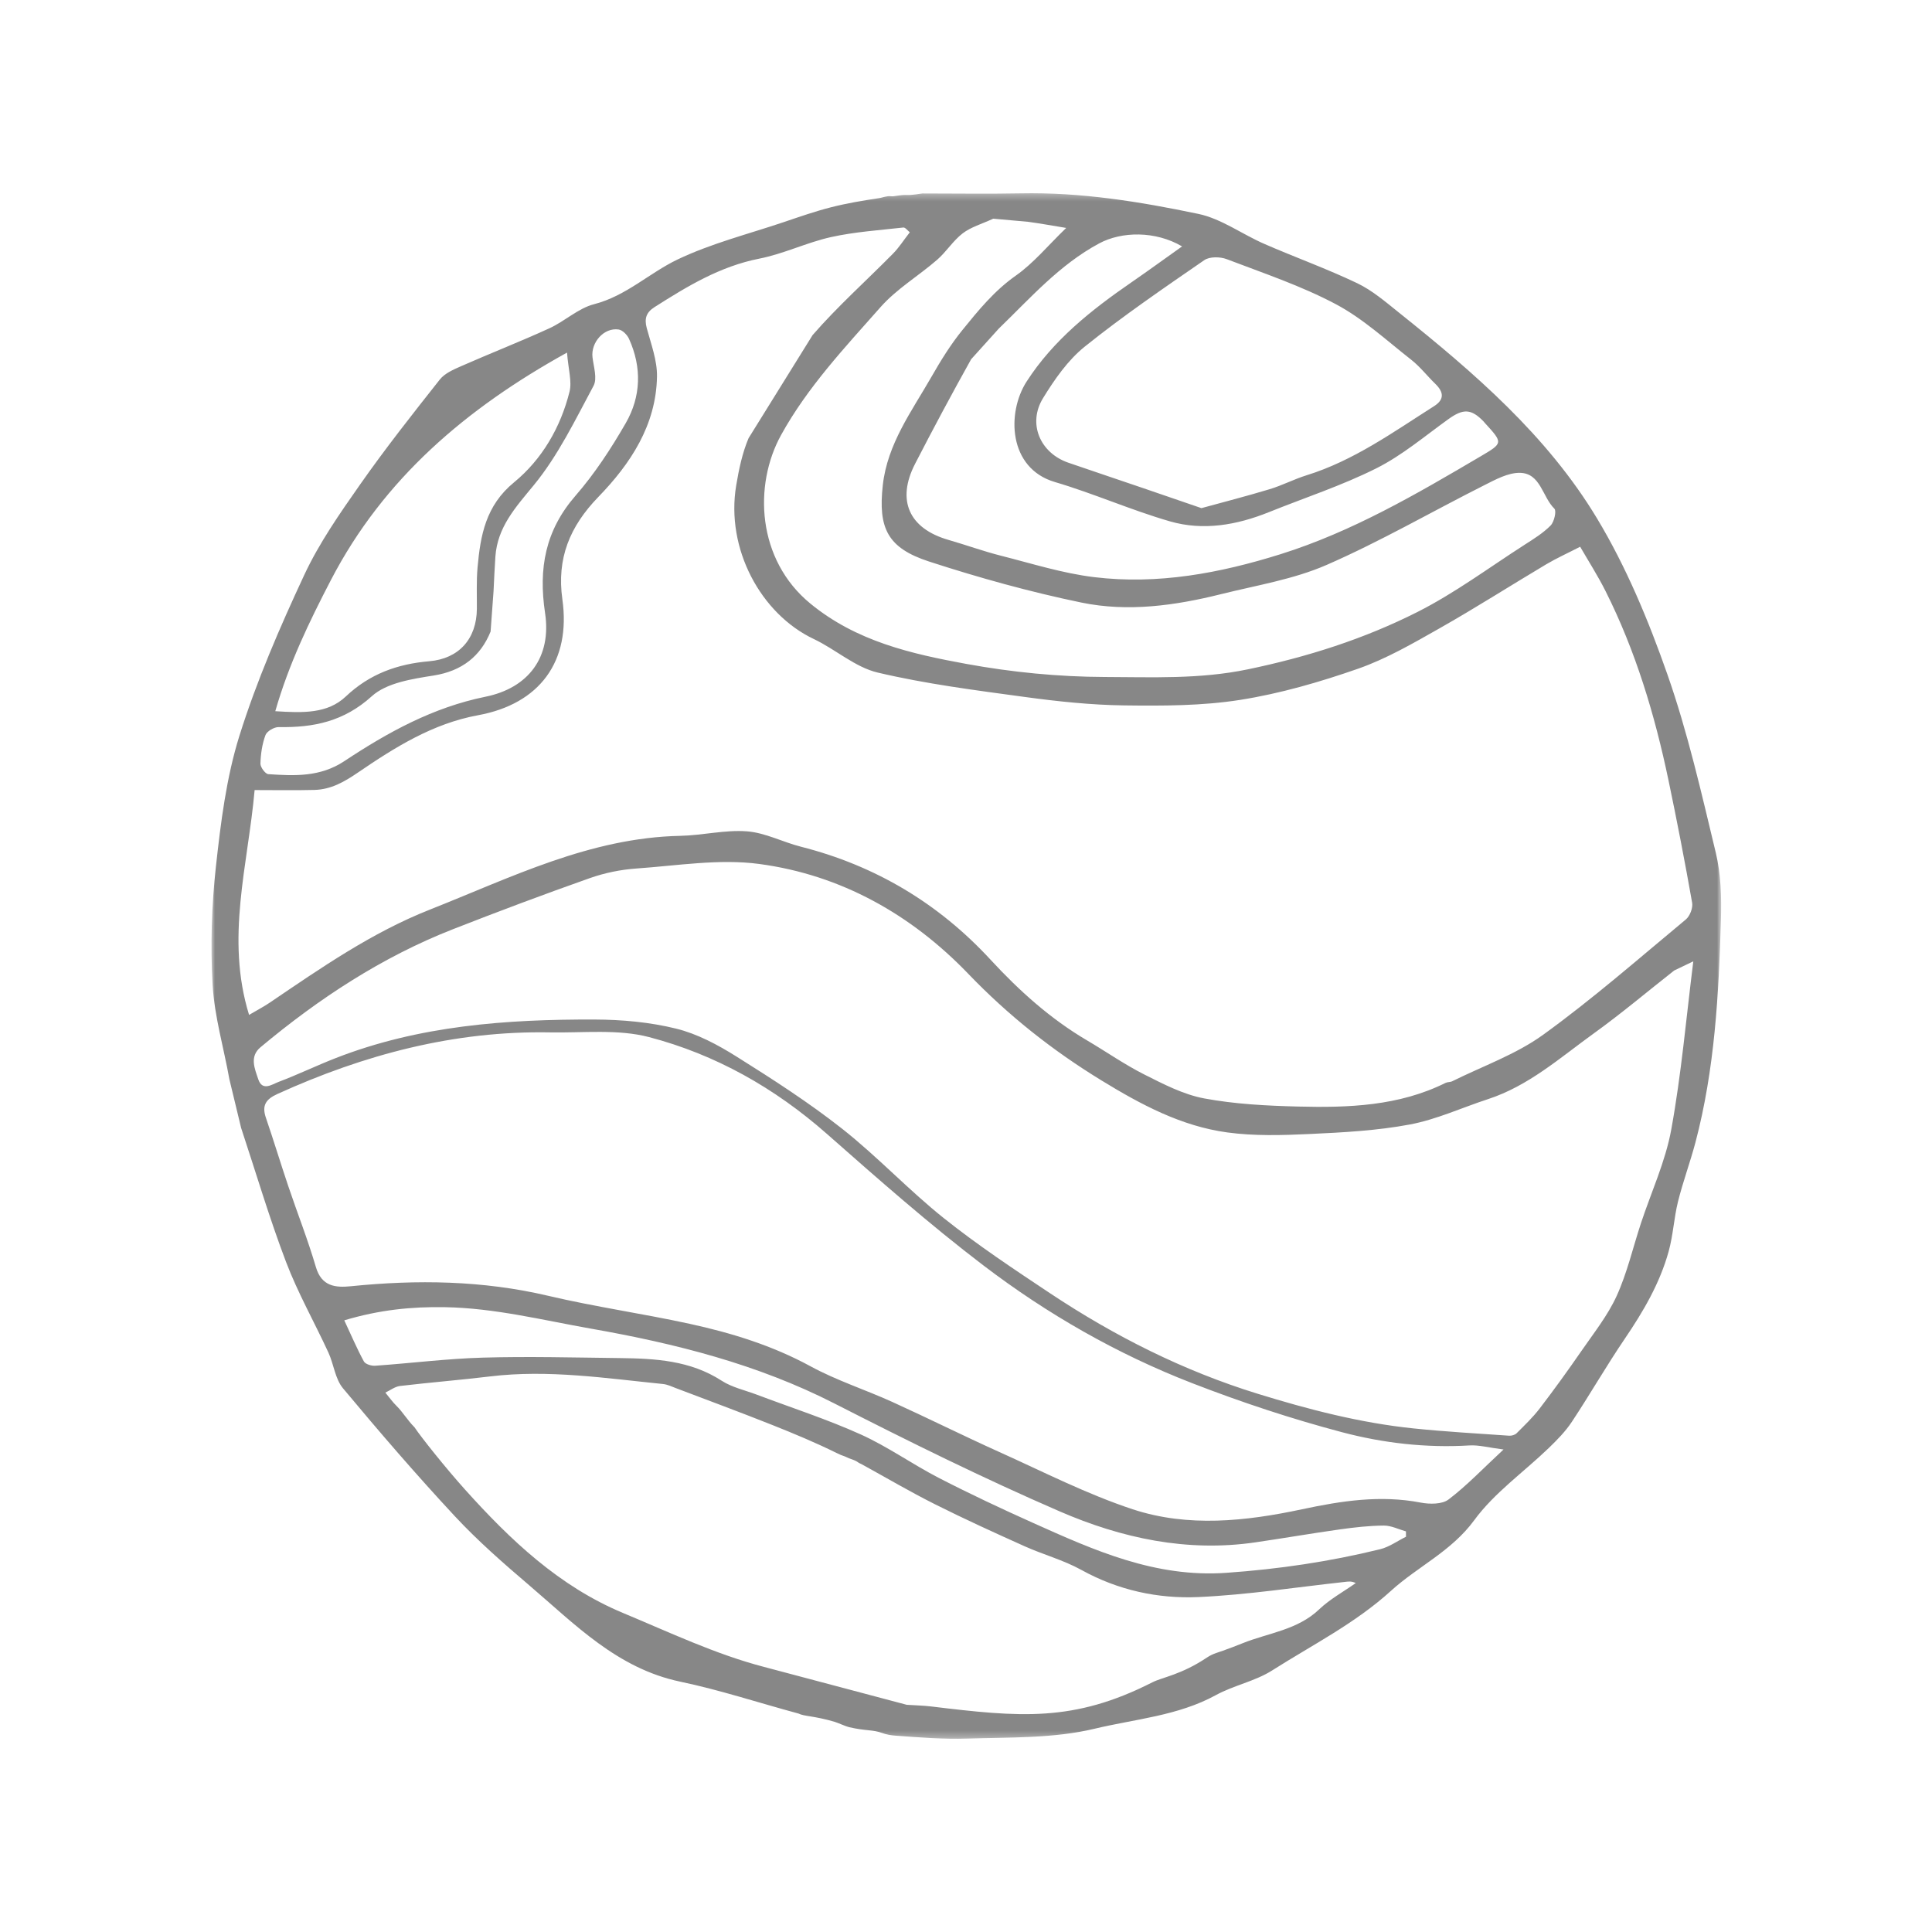 <svg width="283" height="283" viewBox="0 0 283 283" fill="none" xmlns="http://www.w3.org/2000/svg">
<mask id="mask0_5_196" style="mask-type:luminance" maskUnits="userSpaceOnUse" x="30" y="28" width="223" height="227">
<path d="M30.98 28.3H252.115V254.697H30.98V28.3Z" fill="white"/>
</mask>
<g mask="url(#mask0_5_196)">
<path d="M71.861 92.513C70.394 96.132 67.66 98.29 63.538 98.948C60.387 99.449 56.637 100.011 54.459 101.985C50.368 105.693 45.915 106.595 40.82 106.503C40.157 106.493 39.098 107.109 38.885 107.681C38.399 108.99 38.19 110.445 38.148 111.849C38.133 112.377 38.863 113.37 39.304 113.398C43.145 113.653 46.888 113.842 50.437 111.492C56.802 107.276 63.386 103.628 71.118 102.056C77.414 100.775 80.814 96.25 79.842 89.796C78.857 83.248 79.873 77.7 84.309 72.602C87.12 69.372 89.511 65.707 91.656 61.986C93.903 58.084 94.033 53.811 92.137 49.632C91.874 49.05 91.197 48.356 90.628 48.268C88.474 47.94 86.527 50.16 86.791 52.345C86.961 53.74 87.512 55.453 86.943 56.512C84.264 61.5 81.758 66.723 78.202 71.053C75.527 74.311 72.865 77.189 72.562 81.553C72.445 83.224 72.383 84.9 72.296 86.575M205.951 225.101C205.949 224.84 205.946 224.58 205.943 224.319C204.862 224.016 203.781 223.458 202.703 223.466C200.558 223.481 198.403 223.727 196.274 224.026C192.134 224.607 188.016 225.322 183.879 225.925C173.868 227.39 164.279 225.311 155.239 221.396C144.051 216.549 133.094 211.13 122.231 205.583C110.945 199.82 98.941 196.8 86.565 194.62C79.467 193.37 72.489 191.608 65.21 191.477C60.315 191.388 55.575 191.859 50.43 193.403C51.445 195.58 52.285 197.55 53.301 199.423C53.52 199.825 54.403 200.092 54.954 200.053C60.211 199.685 65.457 199.016 70.72 198.866C77.403 198.675 84.099 198.854 90.789 198.932C95.979 198.994 101.104 199.269 105.703 202.244C107.218 203.224 109.107 203.63 110.832 204.281C115.919 206.203 121.116 207.878 126.063 210.108C130.034 211.898 133.639 214.483 137.524 216.487C142.042 218.815 146.652 220.979 151.291 223.061C160.305 227.107 169.216 231.118 179.63 230.387C187.284 229.851 194.766 228.749 202.17 226.929C203.499 226.601 204.695 225.723 205.951 225.101ZM83.058 51.648C68.284 59.824 56.197 70.103 48.485 84.94C45.316 91.039 42.313 97.237 40.324 104.176C44.393 104.439 47.979 104.553 50.655 102.02C54.156 98.707 58.225 97.257 62.882 96.859C67.245 96.485 69.82 93.563 69.852 89.175C69.867 87.159 69.773 85.132 69.951 83.132C70.373 78.42 71.143 74.06 75.299 70.653C79.394 67.293 82.116 62.611 83.422 57.382C83.8 55.872 83.249 54.13 83.058 51.648ZM142.251 52.625C139.43 57.676 136.701 62.779 134.05 67.923C131.286 73.283 133.149 77.417 138.92 79.081C141.485 79.821 144.003 80.736 146.588 81.393C151.126 82.543 155.647 83.979 160.268 84.54C169.586 85.673 178.704 83.957 187.567 81.18C198.041 77.896 207.476 72.385 216.877 66.846C220.19 64.893 220.194 64.9 217.477 61.928C217.421 61.868 217.372 61.797 217.316 61.736C215.498 59.853 214.322 59.842 212.164 61.394C208.701 63.882 205.386 66.704 201.611 68.597C196.562 71.131 191.127 72.903 185.866 75.022C181.155 76.918 176.242 77.782 171.349 76.362C165.658 74.715 160.196 72.282 154.513 70.606C147.681 68.59 147.445 60.45 150.375 55.895C154.276 49.831 159.853 45.405 165.733 41.355C168.166 39.678 170.553 37.938 173.152 36.093C169.217 33.783 164.279 33.897 161.011 35.652C155.194 38.775 150.922 43.668 146.293 48.144M175.989 74.431C179.12 73.57 182.577 72.687 185.989 71.654C187.826 71.101 189.554 70.188 191.388 69.619C198.288 67.476 204.072 63.3 210.062 59.495C211.629 58.502 211.462 57.407 210.241 56.221C209.044 55.058 208.004 53.704 206.699 52.682C203.106 49.867 199.676 46.683 195.691 44.566C190.615 41.87 185.084 40.02 179.689 37.962C178.727 37.594 177.181 37.57 176.401 38.108C170.473 42.197 164.507 46.266 158.899 50.77C156.425 52.758 154.473 55.571 152.785 58.319C150.495 62.047 152.355 66.356 156.491 67.776C160.132 69.027 163.783 70.251 167.427 71.493C170.096 72.403 172.764 73.323 175.989 74.431ZM145.492 32.033C143.8 32.815 142.222 33.256 141.014 34.18C139.606 35.257 138.624 36.878 137.273 38.052C134.552 40.416 131.342 42.315 128.986 44.982C123.747 50.912 118.288 56.699 114.412 63.724C110.354 71.081 110.87 81.995 118.715 88.423C125.465 93.956 133.486 95.776 141.582 97.256C148.232 98.472 155.069 99.142 161.826 99.164C168.783 99.187 175.731 99.509 182.772 98.047C191.479 96.239 199.796 93.601 207.633 89.64C213.112 86.873 218.108 83.144 223.299 79.812C224.637 78.953 226.029 78.098 227.133 76.979C227.661 76.446 228.021 74.838 227.686 74.51C225.918 72.793 225.677 69.311 222.636 69.261C220.899 69.233 219.059 70.249 217.409 71.079C209.705 74.961 202.211 79.306 194.321 82.751C189.472 84.868 184.066 85.733 178.876 87.028C172.139 88.71 165.227 89.674 158.407 88.265C150.873 86.706 143.412 84.633 136.093 82.254C130.003 80.272 128.615 77.38 129.311 71.083C129.984 65.011 133.55 60.246 136.445 55.188C137.8 52.82 139.252 50.467 140.966 48.354C143.308 45.465 145.645 42.592 148.792 40.376C151.412 38.533 153.515 35.957 156.177 33.388C154.314 33.085 152.47 32.744 150.614 32.493M132.817 249.719C134.164 249.808 135.259 249.827 136.341 249.956C149.45 251.541 157.249 252.3 168.797 246.427C170.28 245.674 173.026 245.322 176.781 242.805C177.212 242.516 177.686 242.288 178.177 242.123C178.764 241.926 178.911 241.874 179.135 241.795C180.119 241.451 181.089 241.072 182.057 240.685C185.833 239.175 190.055 238.765 193.225 235.745C194.805 234.241 196.79 233.16 198.593 231.888C197.914 231.562 197.439 231.671 196.96 231.723C189.827 232.501 182.709 233.617 175.555 233.937C169.595 234.203 163.776 232.938 158.394 229.961C155.784 228.517 152.822 227.726 150.084 226.496C145.672 224.514 141.265 222.507 136.942 220.338C133.309 218.515 129.797 216.447 126.195 214.469C125.363 214.117 125.869 214.117 124.353 213.612C123.343 213.107 123.675 213.394 122.534 212.83C119.453 211.307 116.269 209.982 113.073 208.712C108.41 206.858 103.701 205.115 99.008 203.334C98.388 203.098 97.759 202.795 97.115 202.731C88.705 201.885 80.318 200.592 71.82 201.616C67.418 202.147 62.995 202.498 58.594 203.019C57.85 203.108 57.162 203.655 56.448 203.989C56.998 204.651 57.494 205.369 58.109 205.964C58.946 206.774 59.708 208.059 60.717 209.069C61.727 210.584 65.347 215.108 68.116 218.19C74.766 225.591 81.926 232.384 91.28 236.277C98.084 239.111 104.832 242.323 111.917 244.17M220.237 212.323C218.032 212.043 216.624 211.644 215.242 211.728C208.908 212.11 202.63 211.391 196.585 209.792C189.158 207.828 181.818 205.395 174.653 202.616C163.65 198.353 153.412 192.491 144.047 185.357C136.115 179.314 128.61 172.691 121.122 166.091C113.485 159.36 104.809 154.464 95.076 151.915C90.497 150.715 85.429 151.314 80.58 151.224C66.533 150.965 53.333 154.478 40.632 160.248C38.914 161.029 38.335 161.945 38.952 163.739C40.087 167.05 41.099 170.404 42.218 173.72C43.555 177.689 45.096 181.595 46.274 185.607C47.109 188.45 49.155 188.634 51.386 188.409C61.1 187.425 70.714 187.552 80.298 189.809C87.141 191.42 94.129 192.411 101.002 193.908C107.15 195.248 113.126 197.085 118.733 200.139C122.543 202.215 126.748 203.559 130.717 205.361C135.971 207.747 141.136 210.33 146.398 212.698C152.858 215.604 159.216 218.868 165.914 221.078C174.024 223.753 182.476 222.838 190.699 221.083C196.495 219.847 202.2 218.961 208.115 220.102C209.423 220.353 211.24 220.364 212.187 219.643C214.854 217.618 217.189 215.155 220.237 212.323ZM245.238 142.158C241.32 145.237 237.504 148.461 233.464 151.37C228.526 154.927 223.92 159.057 217.964 161.002C214.146 162.249 210.428 163.981 206.519 164.715C201.696 165.62 196.73 165.882 191.811 166.111C187.799 166.298 183.714 166.417 179.757 165.877C173.018 164.955 167.137 161.808 161.342 158.26C154.136 153.849 147.699 148.749 141.822 142.632C133.502 133.974 123.197 128.153 111.207 126.553C105.348 125.771 99.227 126.8 93.239 127.218C90.93 127.378 88.571 127.859 86.389 128.631C79.663 131.007 72.981 133.512 66.34 136.115C55.926 140.198 46.701 146.266 38.155 153.405C36.513 154.776 37.32 156.561 37.831 158.093C38.433 159.893 39.851 158.837 40.793 158.482C43.621 157.415 46.35 156.093 49.166 154.994C61.379 150.223 74.199 149.299 87.118 149.341C91.102 149.355 95.182 149.723 99.036 150.673C102.144 151.437 105.148 153.048 107.892 154.77C113.184 158.091 118.469 161.488 123.367 165.348C128.55 169.433 133.096 174.325 138.257 178.441C143.218 182.399 148.537 185.928 153.831 189.448C163.282 195.727 173.331 200.793 184.227 204.159C191.707 206.468 199.246 208.426 207.038 209.233C211.701 209.715 216.387 209.977 221.065 210.303C221.424 210.327 221.91 210.187 222.155 209.941C223.324 208.773 224.533 207.621 225.533 206.315C227.63 203.574 229.655 200.775 231.615 197.935C233.441 195.289 235.493 192.716 236.812 189.823C238.351 186.447 239.189 182.753 240.357 179.206C241.871 174.615 243.96 170.132 244.813 165.425C246.29 157.294 247.003 149.026 248.036 140.815M119.026 49.09C122.691 44.87 126.897 41.124 130.827 37.133C131.674 36.272 132.334 35.229 133.268 34.028C132.956 33.787 132.608 33.293 132.319 33.327C128.773 33.728 125.181 33.962 121.711 34.733C118.16 35.524 114.794 37.185 111.233 37.883C105.479 39.01 100.675 41.934 95.873 44.987C94.654 45.763 94.362 46.669 94.737 48.064C95.368 50.399 96.275 52.797 96.236 55.154C96.116 62.279 92.35 67.94 87.643 72.796C83.451 77.123 81.532 81.805 82.376 87.787C83.658 96.872 79.059 103.116 70.018 104.769C63.384 105.983 57.821 109.485 52.421 113.17C50.386 114.56 48.458 115.649 46.039 115.71C43.213 115.785 40.384 115.729 37.297 115.729C36.319 126.773 33.011 137.39 36.484 148.663C37.702 147.945 38.644 147.458 39.516 146.865C47.012 141.783 54.45 136.606 62.953 133.246C74.865 128.538 86.43 122.702 99.667 122.433C102.922 122.366 106.2 121.528 109.413 121.774C112.092 121.977 114.664 123.352 117.33 124.029C128.223 126.798 137.47 132.317 145.077 140.557C149.291 145.123 153.857 149.236 159.235 152.401C162.04 154.05 164.722 155.933 167.618 157.392C170.433 158.811 173.359 160.332 176.405 160.899C180.896 161.733 185.532 161.971 190.115 162.087C197.512 162.274 204.896 162.025 211.746 158.622C212.037 158.477 212.429 158.529 212.721 158.383C217.194 156.161 222.049 154.459 226.044 151.57C233.292 146.329 240.052 140.404 246.944 134.682C247.54 134.185 248 132.988 247.865 132.232C246.806 126.231 245.647 120.247 244.399 114.283C242.394 104.702 239.593 95.368 235.182 86.587C234.036 84.305 232.646 82.142 231.463 80.087C229.557 81.067 227.973 81.781 226.489 82.662C221.257 85.775 216.125 89.059 210.829 92.057C206.971 94.242 203.066 96.51 198.909 97.961C193.301 99.918 187.507 101.597 181.653 102.521C176.083 103.4 170.332 103.399 164.667 103.328C159.811 103.266 154.936 102.748 150.117 102.092C142.902 101.11 135.642 100.186 128.571 98.519C125.251 97.736 122.4 95.117 119.205 93.605C111.46 89.938 106.268 80.395 107.845 71.068C108.239 68.74 108.726 66.374 109.649 64.189M33.601 158.095C32.778 153.478 31.413 148.899 31.143 144.256C30.81 138.505 30.997 132.662 31.627 126.933C32.338 120.476 33.149 113.899 35.081 107.741C37.604 99.707 40.987 91.9 44.552 84.252C46.739 79.556 49.775 75.21 52.766 70.944C56.454 65.686 60.439 60.632 64.425 55.593C65.153 54.675 66.447 54.121 67.578 53.624C71.858 51.74 76.217 50.036 80.469 48.092C82.729 47.059 84.694 45.158 87.028 44.556C91.718 43.347 95.107 39.991 99.24 38.014C104.181 35.652 109.605 34.292 114.829 32.527C117.111 31.757 119.391 30.955 121.72 30.364C124.021 29.777 126.375 29.383 128.726 29.03C129.211 28.957 129.404 28.841 130.07 28.744C130.354 28.703 130.643 28.789 130.926 28.743C133.444 28.336 132.109 28.812 135.117 28.333C140.056 28.333 144.77 28.411 149.481 28.317C158.302 28.137 166.963 29.538 175.52 31.328C178.904 32.036 181.944 34.311 185.204 35.729C189.716 37.696 194.366 39.365 198.804 41.484C201.018 42.542 202.963 44.226 204.906 45.779C215.899 54.571 226.62 63.785 233.933 75.938C238.222 83.059 241.486 90.924 244.243 98.794C247.222 107.294 249.224 116.152 251.334 124.931C252.082 128.052 252.179 131.407 252.085 134.64C251.767 145.636 251.18 156.622 248.35 167.336C247.579 170.248 246.522 173.087 245.795 176.007C245.2 178.408 245.084 180.934 244.423 183.313C243.132 187.982 240.71 192.113 237.991 196.113C235.29 200.09 232.892 204.272 230.236 208.282C229.301 209.693 228.072 210.94 226.843 212.125C223.195 215.642 218.891 218.659 215.947 222.68C212.605 227.241 207.67 229.459 203.734 233.039C198.504 237.796 192.229 240.946 186.348 244.684C183.849 246.274 180.732 246.86 178.113 248.295C172.558 251.339 166.268 251.803 160.331 253.226C154.347 254.662 147.938 254.467 141.703 254.672C138.204 254.788 134.686 254.498 131.179 254.239C130.516 254.19 129.854 254.081 129.231 253.853C127.795 253.33 126.859 253.577 124.353 252.99C123.892 252.882 122.696 252.342 122.24 252.208C119.202 251.317 117.791 251.424 116.971 251.003C111.191 249.443 105.483 247.556 99.635 246.329C90.389 244.385 84.19 237.899 77.47 232.171C73.706 228.963 69.96 225.682 66.598 222.067C60.955 216.001 55.541 209.715 50.233 203.348C49.086 201.971 48.893 199.831 48.102 198.115C46.054 193.673 43.622 189.385 41.89 184.827C39.442 178.386 37.488 171.759 35.318 165.213" fill="black" fill-opacity="0.47"/>
</g>
</svg>
